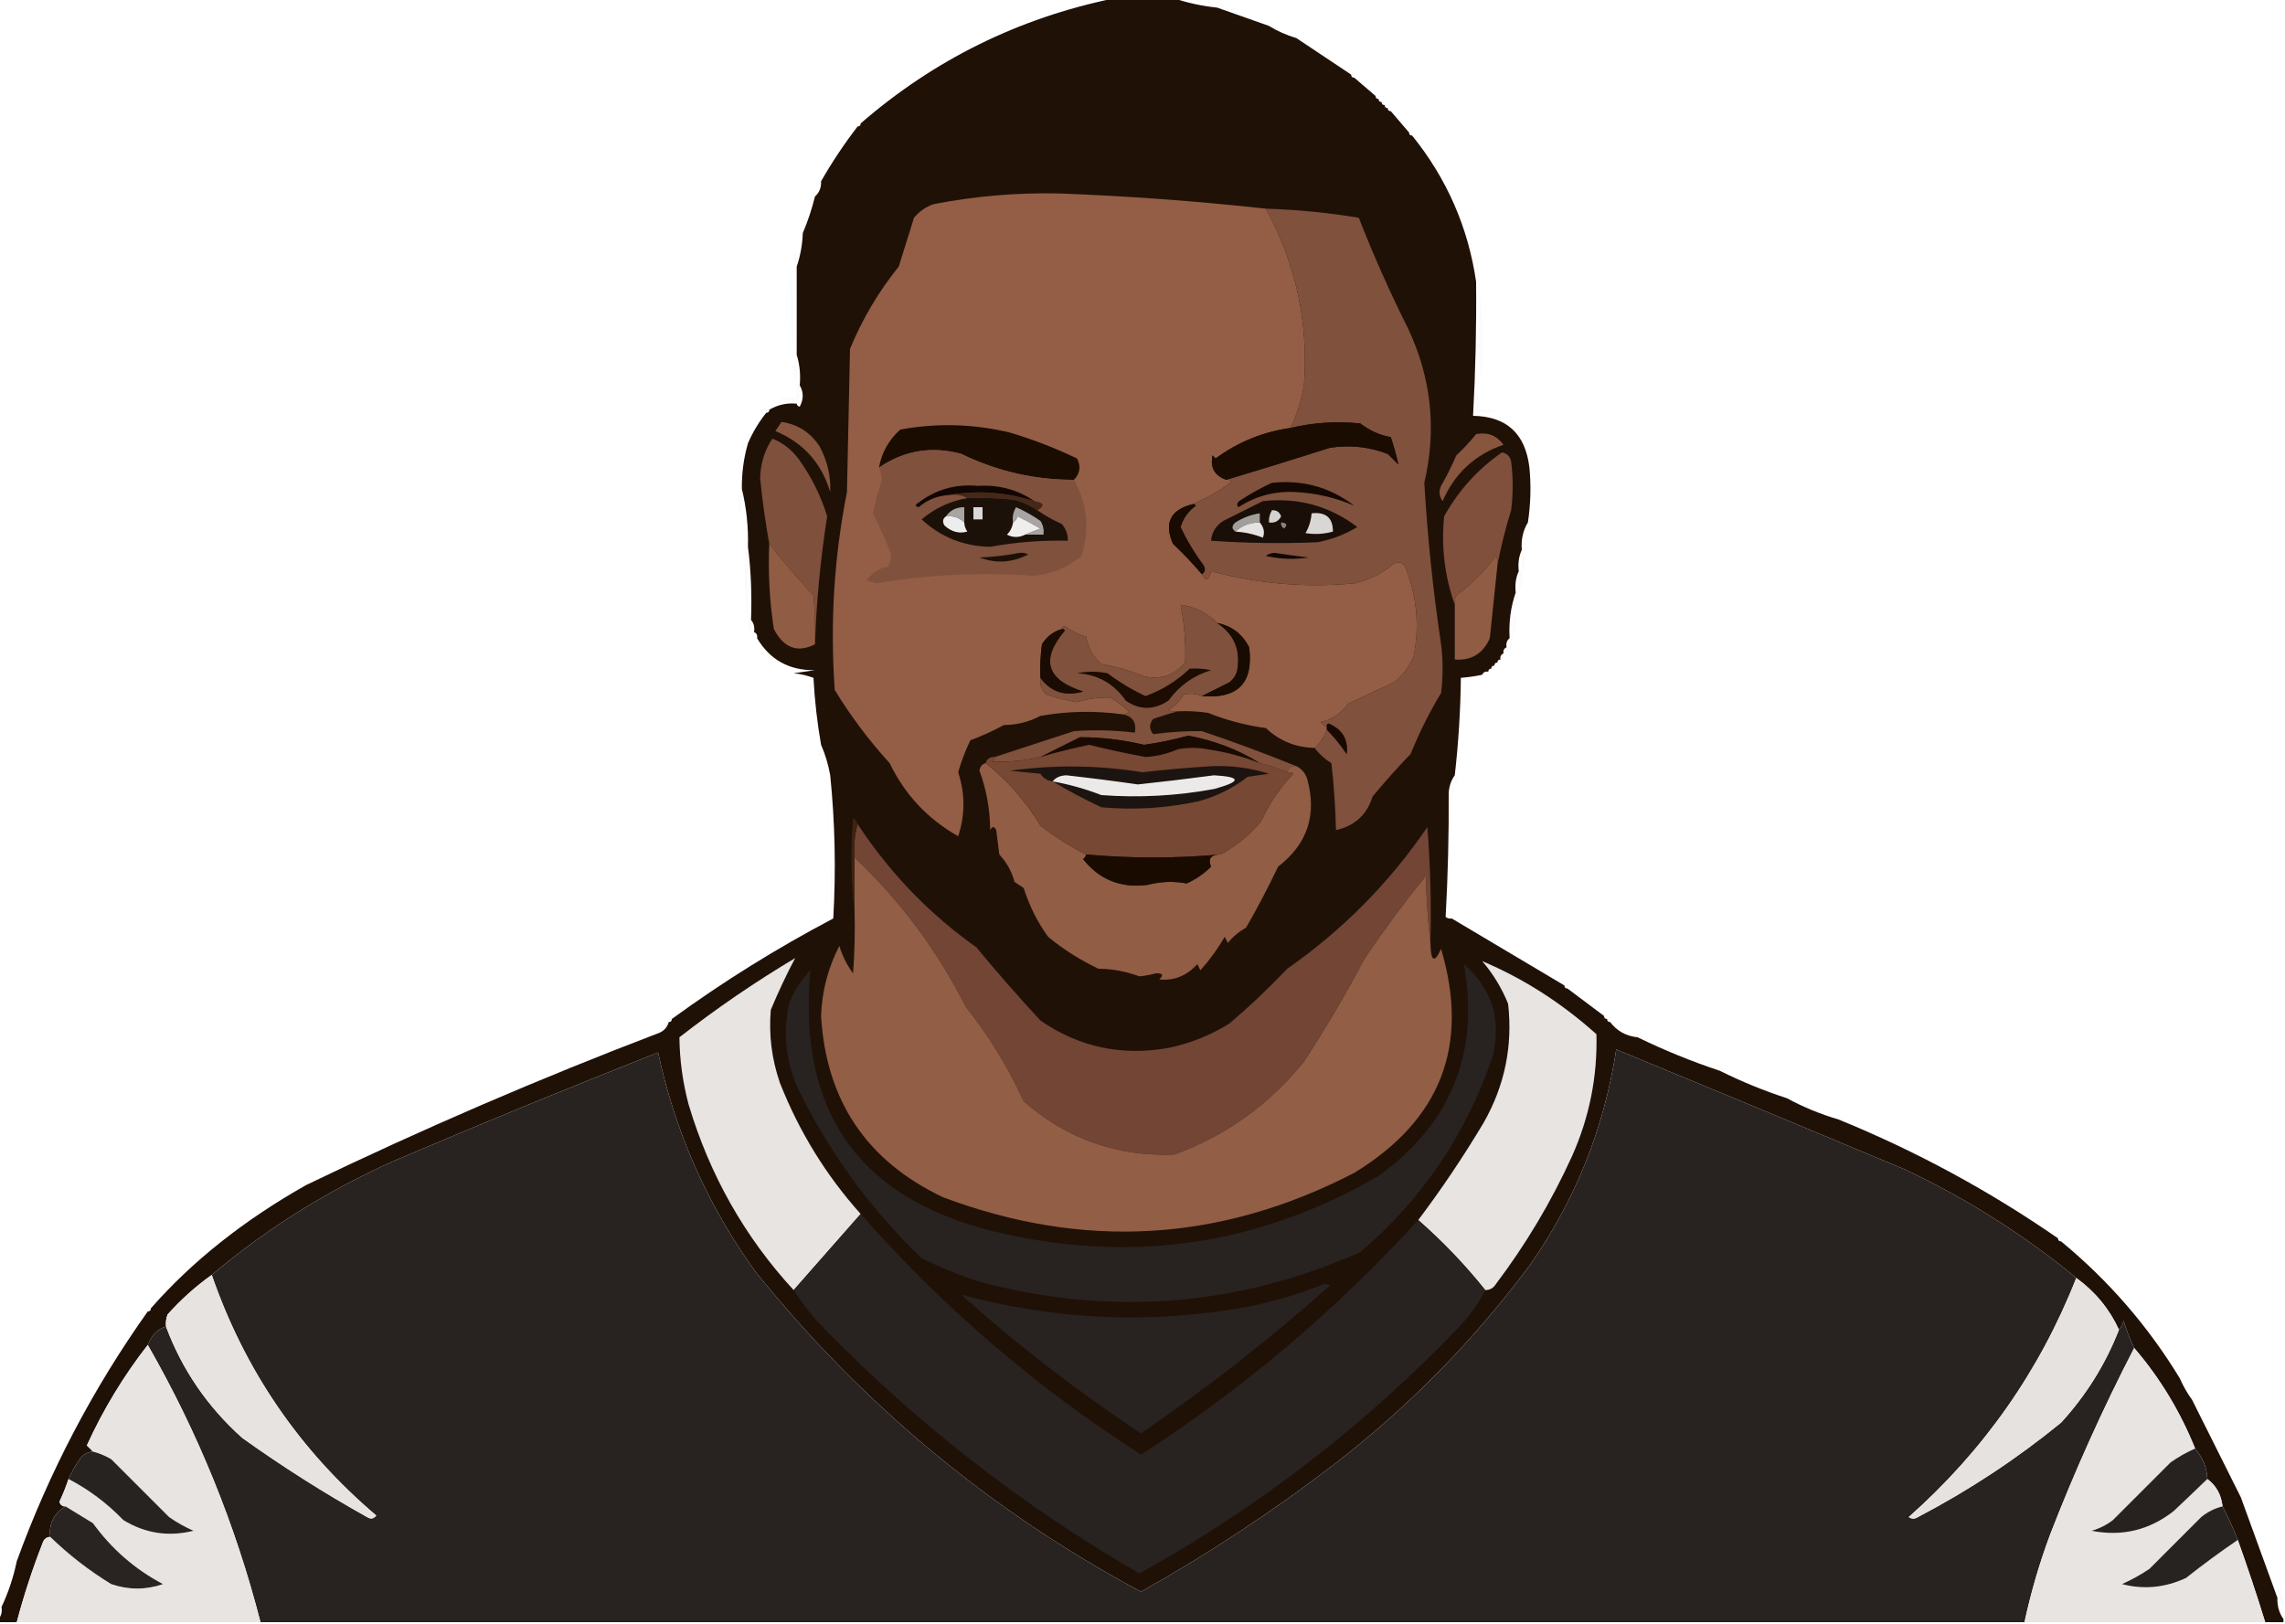 <?xml version="1.0" encoding="UTF-8"?>
<!DOCTYPE svg PUBLIC "-//W3C//DTD SVG 1.1//EN" "http://www.w3.org/Graphics/SVG/1.1/DTD/svg11.dtd">
<svg xmlns="http://www.w3.org/2000/svg" version="1.1" width="750px" height="533px" style="shape-rendering:geometricPrecision; text-rendering:geometricPrecision; image-rendering:optimizeQuality; fill-rule:evenodd; clip-rule:evenodd" xmlns:xlink="http://www.w3.org/1999/xlink">
<g><path style="opacity:0.975" fill="#1b0c02" d="M 365.5,-0.5 C 372.167,-0.5 378.833,-0.5 385.5,-0.5C 389.942,0.99 394.609,1.99 399.5,2.5C 405.081,4.473 410.748,6.473 416.5,8.5C 419.256,10.204 422.256,11.537 425.5,12.5C 431.463,16.487 437.463,20.487 443.5,24.5C 443.5,25.167 443.833,25.5 444.5,25.5C 446.808,27.471 449.142,29.471 451.5,31.5C 451.5,32.167 451.833,32.5 452.5,32.5C 452.5,33.167 452.833,33.5 453.5,33.5C 453.5,34.167 453.833,34.5 454.5,34.5C 454.5,35.167 454.833,35.5 455.5,35.5C 455.5,36.167 455.833,36.5 456.5,36.5C 458.529,38.858 460.529,41.192 462.5,43.5C 462.5,44.167 462.833,44.5 463.5,44.5C 474.903,58.633 481.903,74.633 484.5,92.5C 484.637,107.181 484.303,121.848 483.5,136.5C 494.518,136.678 500.684,142.344 502,153.5C 502.575,159.522 502.409,165.522 501.5,171.5C 499.882,174.171 499.215,177.171 499.5,180.5C 498.532,182.607 498.198,184.941 498.5,187.5C 497.532,189.607 497.198,191.941 497.5,194.5C 495.855,199.234 495.189,204.234 495.5,209.5C 494.596,210.209 494.263,211.209 494.5,212.5C 493.662,212.842 493.328,213.508 493.5,214.5C 492.662,214.842 492.328,215.508 492.5,216.5C 491.833,216.5 491.5,216.833 491.5,217.5C 490.833,217.5 490.5,217.833 490.5,218.5C 489.833,218.5 489.5,218.833 489.5,219.5C 488.833,219.5 488.5,219.833 488.5,220.5C 487.508,220.328 486.842,220.662 486.5,221.5C 484.194,221.993 481.861,222.326 479.5,222.5C 479.375,233.204 478.709,243.871 477.5,254.5C 476.262,256.214 475.595,258.214 475.5,260.5C 475.581,273.894 475.248,287.394 474.5,301C 475.094,301.464 475.761,301.631 476.5,301.5C 488.828,308.825 501.162,316.159 513.5,323.5C 513.5,324.167 513.833,324.5 514.5,324.5C 518.476,327.469 522.476,330.469 526.5,333.5C 526.5,334.167 526.833,334.5 527.5,334.5C 527.5,335.167 527.833,335.5 528.5,335.5C 530.716,338.444 533.716,340.111 537.5,340.5C 546.183,344.733 555.183,348.4 564.5,351.5C 571.538,355.012 578.871,358.012 586.5,360.5C 591.848,363.4 597.515,365.733 603.5,367.5C 628.967,377.898 652.967,390.898 675.5,406.5C 675.5,407.167 675.833,407.5 676.5,407.5C 692.068,420.324 705.068,435.324 715.5,452.5C 716.584,455.004 717.917,457.337 719.5,459.5C 724.853,470.205 730.186,480.872 735.5,491.5C 739.519,502.563 743.519,513.563 747.5,524.5C 747.41,527.152 748.076,529.485 749.5,531.5C 749.5,531.833 749.5,532.167 749.5,532.5C 747.5,532.5 745.5,532.5 743.5,532.5C 740.696,523.421 737.696,514.421 734.5,505.5C 733.011,501.677 731.344,498.01 729.5,494.5C 729.082,490.651 727.415,487.651 724.5,485.5C 724.412,481.943 723.079,478.61 720.5,475.5C 715.563,463.263 708.896,452.263 700.5,442.5C 699.105,439.6 697.939,436.6 697,433.5C 696.768,434.737 696.268,435.737 695.5,436.5C 692.375,429.695 687.709,424.028 681.5,419.5C 664.419,405.443 645.753,393.61 625.5,384C 593.874,370.736 562.207,357.569 530.5,344.5C 526.525,370.441 517.025,394.108 502,415.5C 483.539,440.295 462.039,462.128 437.5,481C 417.489,496.339 396.489,510.172 374.5,522.5C 325.306,496.154 283.139,461.154 248,417.5C 232.303,395.746 221.637,371.746 216,345.5C 187.006,356.943 158.172,368.776 129.5,381C 107.585,390.772 87.585,403.272 69.5,418.5C 64.26,422.233 59.426,426.566 55,431.5C 54.51,432.793 54.343,434.127 54.5,435.5C 51.847,436.14 49.847,438.14 48.5,441.5C 40.59,451.637 33.923,462.637 28.5,474.5C 29.243,475.182 29.909,475.849 30.5,476.5C 28.91,476.628 27.577,477.295 26.5,478.5C 24.695,481.122 23.362,483.456 22.5,485.5C 21.651,488.035 20.651,490.535 19.5,493C 19.836,494.03 20.503,494.53 21.5,494.5C 17.645,496.875 15.978,500.209 16.5,504.5C 15.25,504.577 14.417,505.244 14,506.5C 10.661,515.018 7.827,523.685 5.5,532.5C 3.5,532.5 1.5,532.5 -0.5,532.5C -0.5,532.167 -0.5,531.833 -0.5,531.5C 0.434,530.432 0.768,529.099 0.5,527.5C 2.739,522.784 4.405,517.784 5.5,512.5C 16.158,483.181 30.492,455.848 48.5,430.5C 49.167,430.5 49.5,430.167 49.5,429.5C 63.035,414.053 80.035,400.553 100.5,389C 138.469,370.682 177.135,354.015 216.5,339C 218.056,338.28 219.056,337.113 219.5,335.5C 220.167,335.5 220.5,335.167 220.5,334.5C 237.299,322.259 254.965,311.259 273.5,301.5C 274.411,285.666 274.077,270 272.5,254.5C 271.87,250.952 270.87,247.619 269.5,244.5C 268.227,237.228 267.394,229.895 267,222.5C 264.931,221.736 262.764,221.236 260.5,221C 262.833,220.667 265.167,220.333 267.5,220C 259.065,220.12 252.732,216.62 248.5,209.5C 248.672,208.508 248.338,207.842 247.5,207.5C 247.768,205.901 247.434,204.568 246.5,203.5C 246.826,195.316 246.492,187.316 245.5,179.5C 245.663,172.938 244.996,166.605 243.5,160.5C 243.43,155.391 244.097,150.391 245.5,145.5C 247.035,141.947 249.035,138.614 251.5,135.5C 252.167,135.5 252.5,135.167 252.5,134.5C 255.246,132.874 258.246,132.207 261.5,132.5C 261.56,133.043 261.893,133.376 262.5,133.5C 263.797,131.027 263.797,128.693 262.5,126.5C 262.813,122.958 262.479,119.625 261.5,116.5C 261.5,106.833 261.5,97.167 261.5,87.5C 262.687,84.054 263.354,80.388 263.5,76.5C 265.127,72.685 266.46,68.685 267.5,64.5C 268.931,63.22 269.598,61.553 269.5,59.5C 273.074,53.251 277.074,47.251 281.5,41.5C 282.167,41.5 282.5,41.167 282.5,40.5C 306.571,19.631 334.238,5.965 365.5,-0.5 Z"/></g>
<g><path style="opacity:0.016" fill="#1b0000" d="M 391.5,-0.5 C 392.833,-0.5 394.167,-0.5 395.5,-0.5C 394.167,0.833 392.833,0.833 391.5,-0.5 Z"/></g>
<g><path style="opacity:0.016" fill="#1e0000" d="M 399.5,2.5 C 400.251,1.427 401.251,1.26 402.5,2C 401.552,2.483 400.552,2.649 399.5,2.5 Z"/></g>
<g><path style="opacity:0.016" fill="#190000" d="M 403.5,3.5 C 404.251,2.427 405.251,2.26 406.5,3C 405.552,3.483 404.552,3.649 403.5,3.5 Z"/></g>
<g><path style="opacity:0.016" fill="#180000" d="M 336.5,6.5 C 336.897,5.475 337.563,5.308 338.5,6C 337.906,6.464 337.239,6.631 336.5,6.5 Z"/></g>
<g><path style="opacity:0.016" fill="#180000" d="M 416.5,8.5 C 416.897,7.475 417.563,7.308 418.5,8C 417.906,8.464 417.239,8.631 416.5,8.5 Z"/></g>
<g><path style="opacity:0.004" fill="#0e0000" d="M 419.5,9.5 C 419.897,8.475 420.563,8.308 421.5,9C 420.906,9.464 420.239,9.631 419.5,9.5 Z"/></g>
<g><path style="opacity:0.016" fill="#1e0000" d="M 425.5,11.5 C 426.833,12.167 426.833,12.167 425.5,11.5 Z"/></g>
<g><path style="opacity:0.016" fill="#1e0000" d="M 427.5,12.5 C 428.833,13.167 428.833,13.167 427.5,12.5 Z"/></g>
<g><path style="opacity:0.004" fill="#090000" d="M 443.5,24.5 C 444.497,23.288 445.497,23.454 446.5,25C 445.906,25.464 445.239,25.631 444.5,25.5C 443.833,25.5 443.5,25.167 443.5,24.5 Z"/></g>
<g><path style="opacity:0.004" fill="#130000" d="M 451.5,31.5 C 451.897,30.475 452.563,30.308 453.5,31C 454.667,32.167 455.833,33.333 457,34.5C 457.692,35.437 457.525,36.103 456.5,36.5C 455.833,36.5 455.5,36.167 455.5,35.5C 454.833,35.5 454.5,35.167 454.5,34.5C 453.833,34.5 453.5,34.167 453.5,33.5C 452.833,33.5 452.5,33.167 452.5,32.5C 451.833,32.5 451.5,32.167 451.5,31.5 Z"/></g>
<g><path style="opacity:0.004" fill="#090000" d="M 282.5,40.5 C 281.833,40.5 281.5,40.833 281.5,41.5C 280.287,40.503 280.454,39.503 282,38.5C 282.464,39.094 282.631,39.761 282.5,40.5 Z"/></g>
<g><path style="opacity:0.004" fill="#090000" d="M 463.5,44.5 C 462.833,44.5 462.5,44.167 462.5,43.5C 462.747,41.025 463.413,41.025 464.5,43.5C 464.376,44.107 464.043,44.44 463.5,44.5 Z"/></g>
<g><path style="opacity:0.016" fill="#180000" d="M 269.5,59.5 C 269.167,59.5 268.833,59.5 268.5,59.5C 268.833,56.833 269.167,56.833 269.5,59.5 Z"/></g>
<g><path style="opacity:0.016" fill="#180000" d="M 268.5,59.5 C 268.631,60.239 268.464,60.906 268,61.5C 267.308,60.563 267.475,59.897 268.5,59.5 Z"/></g>
<g><path style="opacity:0.016" fill="#1e0000" d="M 267.5,64.5 C 267.167,64.5 266.833,64.5 266.5,64.5C 266.833,61.833 267.167,61.833 267.5,64.5 Z"/></g>
<g><path style="opacity:1" fill="#935e45" d="M 415.5,68.5 C 425.354,86.585 429.521,105.919 428,126.5C 427.178,131.463 425.678,136.129 423.5,140.5C 414.509,141.776 406.342,145.109 399,150.5C 398.667,150.167 398.333,149.833 398,149.5C 397.167,153.503 398.667,156.17 402.5,157.5C 403.239,157.369 403.906,157.536 404.5,158C 400.398,161.046 396.065,163.546 391.5,165.5C 384.172,167.313 382.006,171.647 385,178.5C 388.371,181.703 391.538,185.036 394.5,188.5C 395.79,190.987 396.79,190.653 397.5,187.5C 412.91,191.653 428.577,192.986 444.5,191.5C 449.386,190.39 453.719,188.224 457.5,185C 458.784,184.316 459.951,184.483 461,185.5C 465.016,195.231 466.016,205.231 464,215.5C 462.6,218.902 460.433,221.736 457.5,224C 452.535,226.326 447.535,228.659 442.5,231C 440.266,234.249 437.266,236.249 433.5,237C 434.044,237.717 434.711,238.217 435.5,238.5C 435.5,238.833 435.5,239.167 435.5,239.5C 434.649,241.882 433.316,243.882 431.5,245.5C 425.292,245.378 419.958,243.211 415.5,239C 408.952,238.113 402.618,236.446 396.5,234C 393.183,233.502 389.85,233.335 386.5,233.5C 385.448,233.649 384.448,233.483 383.5,233C 385.605,231.807 387.272,230.14 388.5,228C 390.545,227.51 392.545,227.677 394.5,228.5C 406.341,229.494 411.507,224.161 410,212.5C 407.789,208.121 404.289,205.454 399.5,204.5C 396.184,201.196 392.184,199.196 387.5,198.5C 388.759,204.775 389.259,211.109 389,217.5C 385.398,221.719 380.898,223.219 375.5,222C 370.989,220.164 366.323,218.83 361.5,218C 358.802,215.606 357.135,212.606 356.5,209C 353.93,208.277 351.597,207.11 349.5,205.5C 348.893,205.624 348.56,205.957 348.5,206.5C 345.725,207.312 343.558,208.979 342,211.5C 341.501,215.152 341.335,218.818 341.5,222.5C 341.178,224.722 341.845,226.556 343.5,228C 346.768,229.137 350.102,229.97 353.5,230.5C 357.108,229.352 360.775,228.852 364.5,229C 366.641,230.308 368.641,231.808 370.5,233.5C 370.043,234.298 369.376,234.631 368.5,234.5C 359.493,233.238 350.493,233.404 341.5,235C 337.768,236.969 333.768,237.969 329.5,238C 325.912,239.963 322.245,241.63 318.5,243C 316.893,246.31 315.56,249.81 314.5,253.5C 316.801,260.554 316.801,267.554 314.5,274.5C 304.509,268.863 297.009,260.863 292,250.5C 285.202,243.044 279.202,235.044 274,226.5C 272.421,204.624 273.754,182.957 278,161.5C 278.333,145.833 278.667,130.167 279,114.5C 283.074,104.675 288.407,95.675 295,87.5C 296.667,82.167 298.333,76.833 300,71.5C 301.731,69.383 303.898,67.883 306.5,67C 320.04,64.379 333.707,63.213 347.5,63.5C 370.238,64.352 392.905,66.018 415.5,68.5 Z"/></g>
<g><path style="opacity:0.016" fill="#180000" d="M 266.5,64.5 C 266.631,65.239 266.464,65.906 266,66.5C 265.308,65.563 265.475,64.897 266.5,64.5 Z"/></g>
<g><path style="opacity:1" fill="#80513d" d="M 415.5,68.5 C 425.785,68.819 435.952,69.819 446,71.5C 450.77,83.711 456.104,95.711 462,107.5C 469.797,123.822 471.631,140.822 467.5,158.5C 468.537,176.254 470.37,193.921 473,211.5C 473.667,216.833 473.667,222.167 473,227.5C 469.171,233.825 465.837,240.492 463,247.5C 458.612,252.05 454.445,256.717 450.5,261.5C 448.692,267.427 444.692,271.094 438.5,272.5C 438.332,265.148 437.832,257.815 437,250.5C 434.809,249.167 432.976,247.5 431.5,245.5C 433.316,243.882 434.649,241.882 435.5,239.5C 437.887,241.913 440.054,244.58 442,247.5C 442.576,242.72 440.576,239.387 436,237.5C 435.601,237.728 435.435,238.062 435.5,238.5C 434.711,238.217 434.044,237.717 433.5,237C 437.266,236.249 440.266,234.249 442.5,231C 447.535,228.659 452.535,226.326 457.5,224C 460.433,221.736 462.6,218.902 464,215.5C 466.016,205.231 465.016,195.231 461,185.5C 459.951,184.483 458.784,184.316 457.5,185C 453.719,188.224 449.386,190.39 444.5,191.5C 428.577,192.986 412.91,191.653 397.5,187.5C 396.79,190.653 395.79,190.987 394.5,188.5C 395.573,187.749 395.74,186.749 395,185.5C 392.042,181.557 389.542,177.39 387.5,173C 388.334,170.152 390,167.818 392.5,166C 392.272,165.601 391.938,165.435 391.5,165.5C 396.065,163.546 400.398,161.046 404.5,158C 403.906,157.536 403.239,157.369 402.5,157.5C 413.749,154.142 425.083,150.642 436.5,147C 443.024,145.989 449.357,146.655 455.5,149C 456.667,150.167 457.833,151.333 459,152.5C 458.346,149.564 457.513,146.564 456.5,143.5C 452.791,142.812 449.458,141.312 446.5,139C 438.73,138.196 431.063,138.696 423.5,140.5C 425.678,136.129 427.178,131.463 428,126.5C 429.521,105.919 425.354,86.585 415.5,68.5 Z"/></g>
<g><path style="opacity:0.016" fill="#190000" d="M 263.5,76.5 C 262.427,75.749 262.26,74.749 263,73.5C 263.483,74.448 263.649,75.448 263.5,76.5 Z"/></g>
<g><path style="opacity:0.016" fill="#160000" d="M 261.5,87.5 C 260.378,85.712 260.211,83.712 261,81.5C 261.495,83.473 261.662,85.473 261.5,87.5 Z"/></g>
<g><path style="opacity:0.016" fill="#170000" d="M 485.5,92.5 C 485.167,92.5 484.833,92.5 484.5,92.5C 484.833,83.167 485.167,83.167 485.5,92.5 Z"/></g>
<g><path style="opacity:0.016" fill="#1b0000" d="M 259.5,88.5 C 260.657,97.324 260.824,106.324 260,115.5C 259.5,106.506 259.334,97.506 259.5,88.5 Z"/></g>
<g><path style="opacity:0.016" fill="#1b0000" d="M 485.5,92.5 C 486.659,103.659 486.826,114.992 486,126.5C 485.5,115.172 485.333,103.838 485.5,92.5 Z"/></g>
<g><path style="opacity:0.016" fill="#180000" d="M 261.5,116.5 C 261.5,119.833 261.5,123.167 261.5,126.5C 260.167,123.167 260.167,119.833 261.5,116.5 Z"/></g>
<g><path style="opacity:0.016" fill="#190000" d="M 484.5,127.5 C 485.468,129.607 485.802,131.941 485.5,134.5C 487.527,134.338 489.527,134.505 491.5,135C 489.19,135.497 486.857,135.663 484.5,135.5C 484.5,132.833 484.5,130.167 484.5,127.5 Z"/></g>
<g><path style="opacity:0.016" fill="#180000" d="M 261.5,126.5 C 261.833,126.5 262.167,126.5 262.5,126.5C 262.795,128.735 262.461,130.735 261.5,132.5C 259.708,131.691 257.708,131.191 255.5,131C 257.473,130.505 259.473,130.338 261.5,130.5C 261.5,129.167 261.5,127.833 261.5,126.5 Z"/></g>
<g><path style="opacity:0.004" fill="#000000" d="M 252.5,134.5 C 251.833,134.5 251.5,134.833 251.5,135.5C 250.957,135.44 250.624,135.107 250.5,134.5C 251.257,133.227 251.923,133.227 252.5,134.5 Z"/></g>
<g><path style="opacity:1" fill="#1b0c02" d="M 402.5,157.5 C 398.667,156.17 397.167,153.503 398,149.5C 398.333,149.833 398.667,150.167 399,150.5C 406.342,145.109 414.509,141.776 423.5,140.5C 431.063,138.696 438.73,138.196 446.5,139C 449.458,141.312 452.791,142.812 456.5,143.5C 457.513,146.564 458.346,149.564 459,152.5C 457.833,151.333 456.667,150.167 455.5,149C 449.357,146.655 443.024,145.989 436.5,147C 425.083,150.642 413.749,154.142 402.5,157.5 Z"/></g>
<g><path style="opacity:1" fill="#1b0c01" d="M 352.5,157.5 C 339.66,157.561 327.327,154.728 315.5,149C 305.794,146.356 296.794,147.856 288.5,153.5C 289.374,148.592 291.707,144.426 295.5,141C 307.575,138.804 319.575,139.137 331.5,142C 339.121,144.279 346.454,147.112 353.5,150.5C 354.846,153.1 354.512,155.433 352.5,157.5 Z"/></g>
<g><path style="opacity:1" fill="#87563f" d="M 256.5,138.5 C 261.775,139.247 265.942,141.914 269,146.5C 271.568,151.328 272.735,156.328 272.5,161.5C 269.658,151.991 263.658,145.324 254.5,141.5C 255.193,140.482 255.859,139.482 256.5,138.5 Z"/></g>
<g><path style="opacity:1" fill="#88563f" d="M 484.5,142.5 C 488.281,141.789 491.281,142.955 493.5,146C 484.146,149.184 477.48,155.351 473.5,164.5C 472.369,162.926 472.202,161.259 473,159.5C 474.852,156.289 476.519,152.956 478,149.5C 480.372,147.297 482.539,144.963 484.5,142.5 Z"/></g>
<g><path style="opacity:0.016" fill="#130000" d="M 245.5,145.5 C 245.167,145.5 244.833,145.5 244.5,145.5C 244.833,141.5 245.167,141.5 245.5,145.5 Z"/></g>
<g><path style="opacity:0.016" fill="#1e0000" d="M 244.5,145.5 C 244.631,146.239 244.464,146.906 244,147.5C 243.308,146.563 243.475,145.897 244.5,145.5 Z"/></g>
<g><path style="opacity:1" fill="#7f503c" d="M 267.5,211.5 C 267.666,206.156 267.499,200.823 267,195.5C 261.536,189.602 256.702,183.935 252.5,178.5C 251.229,171.517 250.229,164.35 249.5,157C 249.606,152.23 250.94,147.896 253.5,144C 256.776,145.237 259.609,147.403 262,150.5C 266.247,156.328 269.414,162.661 271.5,169.5C 269.292,183.568 267.959,197.568 267.5,211.5 Z"/></g>
<g><path style="opacity:1" fill="#80513d" d="M 352.5,157.5 C 356.886,165.362 357.72,173.695 355,182.5C 350.548,186.211 345.381,188.378 339.5,189C 322.074,187.78 304.74,188.613 287.5,191.5C 286.5,191.167 285.5,190.833 284.5,190.5C 286.149,188.005 288.483,186.505 291.5,186C 292.108,184.769 292.441,183.436 292.5,182C 290.732,177.398 288.732,172.898 286.5,168.5C 287.301,164.765 288.301,161.099 289.5,157.5C 289.377,156.075 289.043,154.742 288.5,153.5C 296.794,147.856 305.794,146.356 315.5,149C 327.327,154.728 339.66,157.561 352.5,157.5 Z"/></g>
<g><path style="opacity:1" fill="#80503c" d="M 491.5,185.5 C 491.649,184.448 491.483,183.448 491,182.5C 487.333,187.5 483,191.833 478,195.5C 477.517,196.448 477.351,197.448 477.5,198.5C 474.18,189.214 473.013,179.547 474,169.5C 478.739,160.993 485.073,153.993 493,148.5C 494.653,148.82 495.653,149.82 496,151.5C 496.667,156.833 496.667,162.167 496,167.5C 494.107,173.55 492.607,179.55 491.5,185.5 Z"/></g>
<g><path style="opacity:1" fill="#140802" d="M 417.5,158.5 C 427.553,157.428 436.553,159.928 444.5,166C 438.387,163.349 431.887,161.849 425,161.5C 418.238,161.204 412.072,162.871 406.5,166.5C 405.707,165.645 406.04,164.811 407.5,164C 410.767,161.87 414.1,160.037 417.5,158.5 Z"/></g>
<g><path style="opacity:0.016" fill="#180000" d="M 243.5,160.5 C 243.664,163.187 243.497,165.854 243,168.5C 242.199,165.633 242.366,162.966 243.5,160.5 Z"/></g>
<g><path style="opacity:1" fill="#462819" d="M 311.5,162.5 C 320.868,160.874 330.201,161.541 339.5,164.5C 342.767,165.031 343.1,166.031 340.5,167.5C 338.104,165.862 335.438,164.696 332.5,164C 327.511,163.501 322.511,163.334 317.5,163.5C 315.735,162.539 313.735,162.205 311.5,162.5 Z"/></g>
<g><path style="opacity:1" fill="#110602" d="M 339.5,164.5 C 330.201,161.541 320.868,160.874 311.5,162.5C 307.734,162.715 304.4,164.049 301.5,166.5C 300.304,166.154 300.304,165.654 301.5,165C 307.203,160.653 313.703,158.82 321,159.5C 327.87,159.075 334.037,160.742 339.5,164.5 Z"/></g>
<g><path style="opacity:1" fill="#1c1109" d="M 317.5,163.5 C 322.511,163.334 327.511,163.501 332.5,164C 335.438,164.696 338.104,165.862 340.5,167.5C 342.977,169.241 345.644,170.741 348.5,172C 349.861,173.584 350.528,175.418 350.5,177.5C 341.928,177.305 333.428,177.971 325,179.5C 316.292,179.324 308.792,176.324 302.5,170.5C 306.835,166.834 311.835,164.5 317.5,163.5 Z"/></g>
<g><path style="opacity:1" fill="#1a0f08" d="M 414.5,164.5 C 426.026,163.234 436.36,166.067 445.5,173C 441.495,175.422 437.162,177.089 432.5,178C 420.826,178.485 409.159,178.319 397.5,177.5C 397.744,174.737 399.077,172.571 401.5,171C 405.925,168.787 410.259,166.621 414.5,164.5 Z"/></g>
<g><path style="opacity:1" fill="#a7a4a2" d="M 316.5,171.5 C 314.886,169.925 312.886,169.259 310.5,169.5C 311.911,167.461 313.911,166.461 316.5,166.5C 316.5,168.167 316.5,169.833 316.5,171.5 Z"/></g>
<g><path style="opacity:1" fill="#dad9d8" d="M 319.5,166.5 C 320.5,166.5 321.5,166.5 322.5,166.5C 322.5,167.833 322.5,169.167 322.5,170.5C 321.5,170.5 320.5,170.5 319.5,170.5C 319.5,169.167 319.5,167.833 319.5,166.5 Z"/></g>
<g><path style="opacity:1" fill="#a7a4a3" d="M 336.5,175.5 C 338.042,174.837 339.709,174.17 341.5,173.5C 339.063,172.074 336.563,170.741 334,169.5C 333.722,170.416 333.222,171.082 332.5,171.5C 332.215,169.712 332.548,168.045 333.5,166.5C 336.329,167.747 338.995,169.247 341.5,171C 342.38,172.356 342.714,173.856 342.5,175.5C 340.5,175.5 338.5,175.5 336.5,175.5 Z"/></g>
<g><path style="opacity:1" fill="#d5d3d2" d="M 417.5,167.5 C 418.995,167.415 419.995,168.081 420.5,169.5C 419.68,171.111 418.346,171.778 416.5,171.5C 416.433,170.041 416.766,168.708 417.5,167.5 Z"/></g>
<g><path style="opacity:1" fill="#eeeded" d="M 310.5,169.5 C 312.886,169.259 314.886,169.925 316.5,171.5C 316.539,172.583 316.873,173.583 317.5,174.5C 314.79,175.262 312.29,174.595 310,172.5C 309.26,171.251 309.427,170.251 310.5,169.5 Z"/></g>
<g><path style="opacity:1" fill="#efeeed" d="M 336.5,175.5 C 334.46,176.519 332.46,176.519 330.5,175.5C 331.63,174.378 332.297,173.044 332.5,171.5C 333.222,171.082 333.722,170.416 334,169.5C 336.563,170.741 339.063,172.074 341.5,173.5C 339.709,174.17 338.042,174.837 336.5,175.5 Z"/></g>
<g><path style="opacity:1" fill="#a19e9c" d="M 413.5,171.5 C 410.264,171.518 407.597,172.518 405.5,174.5C 404.224,173.614 404.224,172.614 405.5,171.5C 407.979,169.924 410.646,168.924 413.5,168.5C 413.5,169.5 413.5,170.5 413.5,171.5 Z"/></g>
<g><path style="opacity:1" fill="#d9d7d6" d="M 430.5,168.5 C 435.186,167.984 437.519,169.984 437.5,174.5C 434.531,175.329 431.531,175.495 428.5,175C 429.669,172.993 430.335,170.827 430.5,168.5 Z"/></g>
<g><path style="opacity:1" fill="#e4e3e2" d="M 413.5,171.5 C 414.867,173.142 415.201,174.808 414.5,176.5C 411.601,175.358 408.601,174.692 405.5,174.5C 407.597,172.518 410.264,171.518 413.5,171.5 Z"/></g>
<g><path style="opacity:1" fill="#868381" d="M 420.5,171.5 C 422.337,171.639 422.67,172.306 421.5,173.5C 420.702,173.043 420.369,172.376 420.5,171.5 Z"/></g>
<g><path style="opacity:0.016" fill="#130000" d="M 501.5,171.5 C 502.573,172.251 502.74,173.251 502,174.5C 501.517,173.552 501.351,172.552 501.5,171.5 Z"/></g>
<g><path style="opacity:0.004" fill="#0e0000" d="M 244.5,179.5 C 243.359,176.36 243.192,173.027 244,169.5C 244.498,172.817 244.665,176.15 244.5,179.5 Z"/></g>
<g><path style="opacity:0.004" fill="#0f0000" d="M 500.5,180.5 C 500.34,178.801 500.506,177.134 501,175.5C 501.78,177.387 501.613,179.054 500.5,180.5 Z"/></g>
<g><path style="opacity:1" fill="#915c44" d="M 267.5,211.5 C 261.739,214.404 257.239,212.737 254,206.5C 252.583,197.248 252.083,187.915 252.5,178.5C 256.702,183.935 261.536,189.602 267,195.5C 267.499,200.823 267.666,206.156 267.5,211.5 Z"/></g>
<g><path style="opacity:1" fill="#190a02" d="M 391.5,165.5 C 391.938,165.435 392.272,165.601 392.5,166C 390,167.818 388.334,170.152 387.5,173C 389.542,177.39 392.042,181.557 395,185.5C 395.74,186.749 395.573,187.749 394.5,188.5C 391.538,185.036 388.371,181.703 385,178.5C 382.006,171.647 384.172,167.313 391.5,165.5 Z"/></g>
<g><path style="opacity:0.016" fill="#170000" d="M 499.5,180.5 C 499.833,180.5 500.167,180.5 500.5,180.5C 500.802,183.059 500.468,185.393 499.5,187.5C 499.5,185.167 499.5,182.833 499.5,180.5 Z"/></g>
<g><path style="opacity:1" fill="#1c1007" d="M 334.5,181.5 C 335.552,181.351 336.552,181.517 337.5,182C 332.225,184.731 326.892,185.064 321.5,183C 326.019,182.825 330.353,182.325 334.5,181.5 Z"/></g>
<g><path style="opacity:1" fill="#100602" d="M 415.5,182.5 C 416.274,181.853 417.274,181.52 418.5,181.5C 422.155,182.082 425.822,182.582 429.5,183C 424.78,183.717 420.114,183.55 415.5,182.5 Z"/></g>
<g><path style="opacity:1" fill="#905c43" d="M 491.5,185.5 C 490.672,193.486 489.839,201.486 489,209.5C 486.784,214.558 482.951,216.892 477.5,216.5C 477.5,210.5 477.5,204.5 477.5,198.5C 477.351,197.448 477.517,196.448 478,195.5C 483,191.833 487.333,187.5 491,182.5C 491.483,183.448 491.649,184.448 491.5,185.5 Z"/></g>
<g><path style="opacity:0.016" fill="#170000" d="M 498.5,187.5 C 498.833,187.5 499.167,187.5 499.5,187.5C 499.802,190.059 499.468,192.393 498.5,194.5C 498.5,192.167 498.5,189.833 498.5,187.5 Z"/></g>
<g><path style="opacity:0.016" fill="#1b0000" d="M 244.5,179.5 C 244.833,179.5 245.167,179.5 245.5,179.5C 245.5,187.5 245.5,195.5 245.5,203.5C 244.508,195.684 244.174,187.684 244.5,179.5 Z"/></g>
<g><path style="opacity:0.016" fill="#180000" d="M 497.5,194.5 C 497.833,194.5 498.167,194.5 498.5,194.5C 498.167,201.167 497.833,201.167 497.5,194.5 Z"/></g>
<g><path style="opacity:1" fill="#80513c" d="M 399.5,204.5 C 405.226,208.297 407.393,213.631 406,220.5C 405.535,221.931 404.701,223.097 403.5,224C 400.408,225.546 397.408,227.046 394.5,228.5C 392.545,227.677 390.545,227.51 388.5,228C 387.272,230.14 385.605,231.807 383.5,233C 384.448,233.483 385.448,233.649 386.5,233.5C 383.917,234.224 381.251,235.057 378.5,236C 377.167,237.667 377.167,239.333 378.5,241C 383.785,240.28 389.118,239.946 394.5,240C 405.059,243.571 415.392,247.404 425.5,251.5C 423.821,251.285 422.821,251.952 422.5,253.5C 419.574,252.302 416.574,251.302 413.5,250.5C 406.32,246.047 398.487,243.047 390,241.5C 385.228,242.813 380.395,243.813 375.5,244.5C 368.566,242.846 361.566,242.013 354.5,242C 350.106,244.197 345.773,246.364 341.5,248.5C 336.217,249.725 330.883,250.225 325.5,250C 326.056,249.617 326.389,249.117 326.5,248.5C 335.131,245.673 343.798,242.84 352.5,240C 359.18,239.526 365.846,239.693 372.5,240.5C 373.067,237.089 371.734,235.089 368.5,234.5C 369.376,234.631 370.043,234.298 370.5,233.5C 368.641,231.808 366.641,230.308 364.5,229C 360.775,228.852 357.108,229.352 353.5,230.5C 350.102,229.97 346.768,229.137 343.5,228C 341.845,226.556 341.178,224.722 341.5,222.5C 344.944,227.191 349.61,228.691 355.5,227C 343.442,223.179 341.442,216.513 349.5,207C 349.272,206.601 348.938,206.435 348.5,206.5C 348.56,205.957 348.893,205.624 349.5,205.5C 351.597,207.11 353.93,208.277 356.5,209C 357.135,212.606 358.802,215.606 361.5,218C 366.323,218.83 370.989,220.164 375.5,222C 380.898,223.219 385.398,221.719 389,217.5C 389.259,211.109 388.759,204.775 387.5,198.5C 392.184,199.196 396.184,201.196 399.5,204.5 Z"/></g>
<g><path style="opacity:0.016" fill="#1d0000" d="M 496.5,209.5 C 496.335,206.482 496.502,203.482 497,200.5C 497.805,203.696 497.638,206.696 496.5,209.5 Z"/></g>
<g><path style="opacity:0.016" fill="#160000" d="M 245.5,203.5 C 245.833,203.5 246.167,203.5 246.5,203.5C 246.5,204.833 246.5,206.167 246.5,207.5C 245.566,206.432 245.232,205.099 245.5,203.5 Z"/></g>
<g><path style="opacity:0.004" fill="#0e0000" d="M 246.5,207.5 C 246.833,207.5 247.167,207.5 247.5,207.5C 247.5,208.167 247.5,208.833 247.5,209.5C 246.662,209.158 246.328,208.492 246.5,207.5 Z"/></g>
<g><path style="opacity:0.016" fill="#190000" d="M 495.5,209.5 C 495.833,209.5 496.167,209.5 496.5,209.5C 496.737,210.791 496.404,211.791 495.5,212.5C 495.5,211.5 495.5,210.5 495.5,209.5 Z"/></g>
<g><path style="opacity:0.004" fill="#0e0000" d="M 247.5,209.5 C 247.833,209.5 248.167,209.5 248.5,209.5C 248.167,212.167 247.833,212.167 247.5,209.5 Z"/></g>
<g><path style="opacity:1" fill="#1a0c03" d="M 348.5,206.5 C 348.938,206.435 349.272,206.601 349.5,207C 341.442,216.513 343.442,223.179 355.5,227C 349.61,228.691 344.944,227.191 341.5,222.5C 341.335,218.818 341.501,215.152 342,211.5C 343.558,208.979 345.725,207.312 348.5,206.5 Z"/></g>
<g><path style="opacity:0.016" fill="#1e0000" d="M 494.5,212.5 C 494.833,212.5 495.167,212.5 495.5,212.5C 495.672,213.492 495.338,214.158 494.5,214.5C 494.5,213.833 494.5,213.167 494.5,212.5 Z"/></g>
<g><path style="opacity:0.004" fill="#0e0000" d="M 493.5,214.5 C 493.833,214.5 494.167,214.5 494.5,214.5C 494.672,215.492 494.338,216.158 493.5,216.5C 493.5,215.833 493.5,215.167 493.5,214.5 Z"/></g>
<g><path style="opacity:0.016" fill="#1e0000" d="M 492.5,216.5 C 492.833,216.5 493.167,216.5 493.5,216.5C 493.315,217.17 492.981,217.17 492.5,216.5 Z"/></g>
<g><path style="opacity:0.016" fill="#1e0000" d="M 491.5,217.5 C 491.833,217.5 492.167,217.5 492.5,217.5C 492.315,218.17 491.981,218.17 491.5,217.5 Z"/></g>
<g><path style="opacity:0.016" fill="#1e0000" d="M 490.5,218.5 C 490.833,218.5 491.167,218.5 491.5,218.5C 491.315,219.17 490.981,219.17 490.5,218.5 Z"/></g>
<g><path style="opacity:0.016" fill="#1e0000" d="M 489.5,219.5 C 489.833,219.5 490.167,219.5 490.5,219.5C 490.315,220.17 489.981,220.17 489.5,219.5 Z"/></g>
<g><path style="opacity:0.016" fill="#1e0000" d="M 488.5,220.5 C 488.833,220.5 489.167,220.5 489.5,220.5C 489.315,221.17 488.981,221.17 488.5,220.5 Z"/></g>
<g><path style="opacity:0.004" fill="#0e0000" d="M 486.5,221.5 C 487.167,221.5 487.833,221.5 488.5,221.5C 487.833,222.833 487.167,222.833 486.5,221.5 Z"/></g>
<g><path style="opacity:1" fill="#180b02" d="M 399.5,204.5 C 404.289,205.454 407.789,208.121 410,212.5C 411.507,224.161 406.341,229.494 394.5,228.5C 397.408,227.046 400.408,225.546 403.5,224C 404.701,223.097 405.535,221.931 406,220.5C 407.393,213.631 405.226,208.297 399.5,204.5 Z"/></g>
<g><path style="opacity:0.004" fill="#050000" d="M 480.5,223.5 C 481.552,223.351 482.552,223.517 483.5,224C 481.753,228.531 480.92,233.365 481,238.5C 480.501,233.511 480.334,228.511 480.5,223.5 Z"/></g>
<g><path style="opacity:0.016" fill="#180000" d="M 265.5,224.5 C 266.641,227.64 266.808,230.973 266,234.5C 265.502,231.183 265.335,227.85 265.5,224.5 Z"/></g>
<g><path style="opacity:1" fill="#1c0c02" d="M 390.5,219.5 C 392.857,219.337 395.19,219.503 397.5,220C 391.742,221.752 387.075,225.085 383.5,230C 378.732,233.142 374.065,233.142 369.5,230C 365.613,224.391 360.28,221.391 353.5,221C 356.833,220.333 360.167,220.333 363.5,221C 367.443,223.958 371.61,226.458 376,228.5C 381.498,226.489 386.331,223.489 390.5,219.5 Z"/></g>
<g><path style="opacity:0.004" fill="#0f0000" d="M 266.5,235.5 C 267.613,236.946 267.78,238.613 267,240.5C 266.506,238.866 266.34,237.199 266.5,235.5 Z"/></g>
<g><path style="opacity:1" fill="#180a02" d="M 435.5,239.5 C 435.5,239.167 435.5,238.833 435.5,238.5C 435.435,238.062 435.601,237.728 436,237.5C 440.576,239.387 442.576,242.72 442,247.5C 440.054,244.58 437.887,241.913 435.5,239.5 Z"/></g>
<g><path style="opacity:1" fill="#190b02" d="M 413.5,250.5 C 408.082,248.367 402.415,246.867 396.5,246C 393.167,245.333 389.833,245.333 386.5,246C 383.142,247.453 379.642,248.287 376,248.5C 369.778,247.356 363.611,246.022 357.5,244.5C 352.108,245.631 346.775,246.965 341.5,248.5C 345.773,246.364 350.106,244.197 354.5,242C 361.566,242.013 368.566,242.846 375.5,244.5C 380.395,243.813 385.228,242.813 390,241.5C 398.487,243.047 406.32,246.047 413.5,250.5 Z"/></g>
<g><path style="opacity:0.016" fill="#160000" d="M 269.5,244.5 C 269.657,245.873 269.49,247.207 269,248.5C 268.235,246.934 268.402,245.601 269.5,244.5 Z"/></g>
<g><path style="opacity:1" fill="#915d44" d="M 323.5,250.5 C 330.723,256.225 336.723,263.058 341.5,271C 346.19,274.677 351.19,277.844 356.5,280.5C 356.389,281.117 356.056,281.617 355.5,282C 360.813,288.729 367.813,291.562 376.5,290.5C 380.838,289.351 385.172,289.184 389.5,290C 392.534,288.614 395.2,286.781 397.5,284.5C 396.381,281.921 397.381,280.588 400.5,280.5C 405.711,277.797 410.211,274.13 414,269.5C 416.634,263.728 420.134,258.561 424.5,254C 423.906,253.536 423.239,253.369 422.5,253.5C 422.821,251.952 423.821,251.285 425.5,251.5C 427.173,252.343 428.34,253.676 429,255.5C 432.363,267.36 429.196,277.027 419.5,284.5C 416.255,291.324 412.755,297.991 409,304.5C 406.708,305.79 404.708,307.457 403,309.5C 402.667,308.833 402.333,308.167 402,307.5C 399.72,311.447 397.053,315.113 394,318.5C 393.667,317.833 393.333,317.167 393,316.5C 389.515,320.341 385.349,322.008 380.5,321.5C 381.999,320.096 381.666,319.43 379.5,319.5C 377.693,319.972 375.86,320.306 374,320.5C 369.484,318.855 364.984,318.022 360.5,318C 354.251,314.969 348.751,311.469 344,307.5C 340.49,302.637 337.823,297.304 336,291.5C 335,290.833 334,290.167 333,289.5C 332.08,286.062 330.413,283.062 328,280.5C 327.667,277.833 327.333,275.167 327,272.5C 326.333,271.167 325.667,271.167 325,272.5C 324.966,265.788 323.8,259.288 321.5,253C 321.639,251.699 322.305,250.866 323.5,250.5 Z"/></g>
<g><path style="opacity:1" fill="#774833" d="M 413.5,250.5 C 416.574,251.302 419.574,252.302 422.5,253.5C 423.239,253.369 423.906,253.536 424.5,254C 420.134,258.561 416.634,263.728 414,269.5C 410.211,274.13 405.711,277.797 400.5,280.5C 385.816,281.806 371.149,281.806 356.5,280.5C 351.19,277.844 346.19,274.677 341.5,271C 336.723,263.058 330.723,256.225 323.5,250.5C 323.973,249.094 324.973,248.427 326.5,248.5C 326.389,249.117 326.056,249.617 325.5,250C 330.883,250.225 336.217,249.725 341.5,248.5C 346.775,246.965 352.108,245.631 357.5,244.5C 363.611,246.022 369.778,247.356 376,248.5C 379.642,248.287 383.142,247.453 386.5,246C 389.833,245.333 393.167,245.333 396.5,246C 402.415,246.867 408.082,248.367 413.5,250.5 Z"/></g>
<g><path style="opacity:0.016" fill="#190000" d="M 477.5,254.5 C 478.573,255.251 478.74,256.251 478,257.5C 477.517,256.552 477.351,255.552 477.5,254.5 Z"/></g>
<g><path style="opacity:0.004" fill="#030000" d="M 272.5,254.5 C 272.666,262.84 272.5,271.173 272,279.5C 271.177,270.99 271.343,262.656 272.5,254.5 Z"/></g>
<g><path style="opacity:0.016" fill="#1e0000" d="M 476.5,260.5 C 476.369,259.761 476.536,259.094 477,258.5C 477.692,259.437 477.525,260.103 476.5,260.5 Z"/></g>
<g><path style="opacity:0.016" fill="#190000" d="M 475.5,260.5 C 475.833,260.5 476.167,260.5 476.5,260.5C 476.167,273.833 475.833,273.833 475.5,260.5 Z"/></g>
<g><path style="opacity:1" fill="#1c1410" d="M 345.5,256.5 C 343.804,256.315 342.471,255.481 341.5,254C 338.167,253.667 334.833,253.333 331.5,253C 346.035,251.002 360.535,251.169 375,253.5C 382.64,252.622 390.307,251.955 398,251.5C 404.323,251.26 410.49,252.094 416.5,254C 414.167,254.333 411.833,254.667 409.5,255C 404.725,258.721 399.391,261.388 393.5,263C 382.945,265.312 372.279,265.979 361.5,265C 355.947,262.392 350.613,259.559 345.5,256.5 Z"/></g>
<g><path style="opacity:1" fill="#ebeae9" d="M 345.5,256.5 C 346.514,255.235 348.014,254.569 350,254.5C 357.862,255.379 365.695,256.379 373.5,257.5C 381.85,256.608 390.183,255.608 398.5,254.5C 407.514,255.027 407.514,256.527 398.5,259C 386.254,261.257 373.92,261.924 361.5,261C 356.293,258.986 350.96,257.486 345.5,256.5 Z"/></g>
<g><path style="opacity:0.004" fill="#000000" d="M 476.5,271.5 C 477.658,280.657 477.824,289.991 477,299.5C 476.5,290.173 476.334,280.839 476.5,271.5 Z"/></g>
<g><path style="opacity:1" fill="#724535" d="M 281.5,270.5 C 291.914,286.415 304.914,299.915 320.5,311C 327.264,319.187 334.264,327.187 341.5,335C 354.134,343.729 368.134,346.729 383.5,344C 390.651,342.506 397.318,339.839 403.5,336C 410.136,330.366 416.469,324.366 422.5,318C 440.688,305.312 456.021,289.812 468.5,271.5C 469.499,284.149 469.832,296.816 469.5,309.5C 468.671,302.345 468.171,295.011 468,287.5C 460.948,296.218 454.281,305.218 448,314.5C 441.838,326.162 435.171,337.496 428,348.5C 416.578,362.603 402.412,372.77 385.5,379C 366.647,379.716 350.147,373.883 336,361.5C 330.952,350.408 324.618,340.075 317,330.5C 307.666,312.007 295.499,295.674 280.5,281.5C 280.185,277.629 280.518,273.962 281.5,270.5 Z"/></g>
<g><path style="opacity:1" fill="#1a0b01" d="M 400.5,280.5 C 397.381,280.588 396.381,281.921 397.5,284.5C 395.2,286.781 392.534,288.614 389.5,290C 385.172,289.184 380.838,289.351 376.5,290.5C 367.813,291.562 360.813,288.729 355.5,282C 356.056,281.617 356.389,281.117 356.5,280.5C 371.149,281.806 385.816,281.806 400.5,280.5 Z"/></g>
<g><path style="opacity:1" fill="#3e2313" d="M 281.5,270.5 C 280.518,273.962 280.185,277.629 280.5,281.5C 280.5,287.5 280.5,293.5 280.5,299.5C 279.341,289.342 279.175,279.008 280,268.5C 280.717,269.044 281.217,269.711 281.5,270.5 Z"/></g>
<g><path style="opacity:1" fill="#925e45" d="M 280.5,281.5 C 295.499,295.674 307.666,312.007 317,330.5C 324.618,340.075 330.952,350.408 336,361.5C 350.147,373.883 366.647,379.716 385.5,379C 402.412,372.77 416.578,362.603 428,348.5C 435.171,337.496 441.838,326.162 448,314.5C 454.281,305.218 460.948,296.218 468,287.5C 468.171,295.011 468.671,302.345 469.5,309.5C 469.619,315.678 470.786,316.345 473,311.5C 482.423,343.178 472.923,367.678 444.5,385C 400.716,407.7 355.716,410.366 309.5,393C 284.467,381.117 271.133,361.284 269.5,333.5C 269.79,325.34 271.79,317.673 275.5,310.5C 276.47,313.774 277.97,316.774 280,319.5C 280.5,312.842 280.666,306.175 280.5,299.5C 280.5,293.5 280.5,287.5 280.5,281.5 Z"/></g>
<g><path style="opacity:0.016" fill="#180000" d="M 272.5,282.5 C 273.653,288.319 273.819,294.319 273,300.5C 272.501,294.509 272.334,288.509 272.5,282.5 Z"/></g>
<g><path style="opacity:0.016" fill="#1e0000" d="M 476.5,300.5 C 477.833,301.167 477.833,301.167 476.5,300.5 Z"/></g>
<g><path style="opacity:0.016" fill="#1e0000" d="M 478.5,301.5 C 479.833,302.167 479.833,302.167 478.5,301.5 Z"/></g>
<g><path style="opacity:0.016" fill="#1e0000" d="M 256.5,308.5 C 257.833,309.167 257.833,309.167 256.5,308.5 Z"/></g>
<g><path style="opacity:0.016" fill="#1e0000" d="M 241.5,317.5 C 242.833,318.167 242.833,318.167 241.5,317.5 Z"/></g>
<g><path style="opacity:1" fill="#282320" d="M 480.5,316.5 C 489.641,324.484 492.808,334.484 490,346.5C 481.427,372.059 466.927,393.559 446.5,411C 406.385,428.768 365.051,432.101 322.5,421C 315.608,418.887 308.941,416.22 302.5,413C 286.247,397.418 273.08,379.585 263,359.5C 258.099,349.921 256.766,339.921 259,329.5C 260.584,325.325 262.918,321.659 266,318.5C 261.618,365.851 282.785,394.684 329.5,405C 373.042,414.685 414.042,408.352 452.5,386C 476.356,368.775 485.69,345.608 480.5,316.5 Z"/></g>
<g><path style="opacity:1" fill="#e7e4e2" d="M 282.5,398.5 C 275.189,406.814 267.856,415.147 260.5,423.5C 244.424,406.044 232.924,385.71 226,362.5C 224.081,355.251 223.081,347.918 223,340.5C 235.118,331.052 247.784,322.385 261,314.5C 258.153,319.871 255.486,325.538 253,331.5C 252.303,339.691 253.303,347.691 256,355.5C 262.339,371.539 271.172,385.872 282.5,398.5 Z"/></g>
<g><path style="opacity:1" fill="#e7e4e2" d="M 487.5,423.5 C 480.868,415.201 473.535,407.534 465.5,400.5C 473.203,390.278 480.37,379.611 487,368.5C 493.896,356.354 496.563,343.354 495,329.5C 492.933,324.367 490.1,319.7 486.5,315.5C 500.064,321.236 512.564,329.236 524,339.5C 524.347,353.413 521.68,366.746 516,379.5C 509.191,394.459 500.857,408.459 491,421.5C 490.184,422.823 489.017,423.489 487.5,423.5 Z"/></g>
<g><path style="opacity:0.004" fill="#100000" d="M 513.5,323.5 C 514.497,322.287 515.497,322.454 516.5,324C 515.906,324.464 515.239,324.631 514.5,324.5C 513.833,324.5 513.5,324.167 513.5,323.5 Z"/></g>
<g><path style="opacity:0.004" fill="#0e0000" d="M 526.5,333.5 C 526.897,332.475 527.563,332.308 528.5,333C 529.774,333.977 529.774,334.811 528.5,335.5C 527.833,335.5 527.5,335.167 527.5,334.5C 526.833,334.5 526.5,334.167 526.5,333.5 Z"/></g>
<g><path style="opacity:0.004" fill="#0b0000" d="M 220.5,334.5 C 219.833,334.5 219.5,334.833 219.5,335.5C 218.957,335.44 218.624,335.107 218.5,334.5C 219.257,333.227 219.923,333.227 220.5,334.5 Z"/></g>
<g><path style="opacity:0.016" fill="#1e0000" d="M 537.5,340.5 C 537.897,339.475 538.563,339.308 539.5,340C 538.906,340.464 538.239,340.631 537.5,340.5 Z"/></g>
<g><path style="opacity:0.016" fill="#180000" d="M 201.5,343.5 C 201.897,342.475 202.563,342.308 203.5,343C 202.906,343.464 202.239,343.631 201.5,343.5 Z"/></g>
<g><path style="opacity:1" fill="#282320" d="M 681.5,419.5 C 669.502,449.958 651.168,476.125 626.5,498C 627.5,498.667 628.5,498.667 629.5,498C 646.251,489.238 661.917,478.905 676.5,467C 684.762,457.963 691.096,447.796 695.5,436.5C 696.268,435.737 696.768,434.737 697,433.5C 697.939,436.6 699.105,439.6 700.5,442.5C 690.265,462.307 681.098,482.64 673,503.5C 669.449,512.984 666.615,522.651 664.5,532.5C 471.5,532.5 278.5,532.5 85.5,532.5C 77.278,500.504 64.945,470.17 48.5,441.5C 49.847,438.14 51.847,436.14 54.5,435.5C 59.785,449.641 68.118,461.808 79.5,472C 92.659,481.416 106.326,490.083 120.5,498C 121.635,498.749 122.635,498.583 123.5,497.5C 98.29,476.076 80.29,449.743 69.5,418.5C 87.585,403.272 107.585,390.772 129.5,381C 158.172,368.776 187.006,356.943 216,345.5C 221.637,371.746 232.303,395.746 248,417.5C 283.139,461.154 325.306,496.154 374.5,522.5C 396.489,510.172 417.489,496.339 437.5,481C 462.039,462.128 483.539,440.295 502,415.5C 517.025,394.108 526.525,370.441 530.5,344.5C 562.207,357.569 593.874,370.736 625.5,384C 645.753,393.61 664.419,405.443 681.5,419.5 Z"/></g>
<g><path style="opacity:0.016" fill="#1e0000" d="M 564.5,351.5 C 564.897,350.475 565.563,350.308 566.5,351C 565.906,351.464 565.239,351.631 564.5,351.5 Z"/></g>
<g><path style="opacity:0.004" fill="#0e0000" d="M 567.5,352.5 C 567.897,351.475 568.563,351.308 569.5,352C 568.906,352.464 568.239,352.631 567.5,352.5 Z"/></g>
<g><path style="opacity:0.016" fill="#1e0000" d="M 586.5,360.5 C 586.897,359.475 587.563,359.308 588.5,360C 587.906,360.464 587.239,360.631 586.5,360.5 Z"/></g>
<g><path style="opacity:0.004" fill="#0e0000" d="M 589.5,361.5 C 589.897,360.475 590.563,360.308 591.5,361C 590.906,361.464 590.239,361.631 589.5,361.5 Z"/></g>
<g><path style="opacity:0.016" fill="#180000" d="M 152.5,363.5 C 152.897,362.475 153.563,362.308 154.5,363C 153.906,363.464 153.239,363.631 152.5,363.5 Z"/></g>
<g><path style="opacity:0.016" fill="#1e0000" d="M 603.5,367.5 C 603.897,366.475 604.563,366.308 605.5,367C 604.906,367.464 604.239,367.631 603.5,367.5 Z"/></g>
<g><path style="opacity:1" fill="#282320" d="M 282.5,398.5 C 309.461,429.126 340.127,455.459 374.5,477.5C 408.099,455.842 438.432,430.175 465.5,400.5C 473.535,407.534 480.868,415.201 487.5,423.5C 485.3,427.88 482.467,431.88 479,435.5C 447.984,467.872 412.984,494.872 374,516.5C 334.877,493.907 299.544,466.24 268,433.5C 265.283,430.29 262.783,426.956 260.5,423.5C 267.856,415.147 275.189,406.814 282.5,398.5 Z"/></g>
<g><path style="opacity:0.004" fill="#090000" d="M 675.5,406.5 C 676.497,405.287 677.497,405.454 678.5,407C 677.906,407.464 677.239,407.631 676.5,407.5C 675.833,407.5 675.5,407.167 675.5,406.5 Z"/></g>
<g><path style="opacity:1" fill="#e6e3e1" d="M 69.5,418.5 C 80.29,449.743 98.29,476.076 123.5,497.5C 122.635,498.583 121.635,498.749 120.5,498C 106.326,490.083 92.659,481.416 79.5,472C 68.118,461.808 59.785,449.641 54.5,435.5C 54.343,434.127 54.51,432.793 55,431.5C 59.426,426.566 64.26,422.233 69.5,418.5 Z"/></g>
<g><path style="opacity:1" fill="#282320" d="M 434.5,421.5 C 435.239,421.369 435.906,421.536 436.5,422C 416.837,439.502 396.17,455.669 374.5,470.5C 353.75,456.786 334.084,441.619 315.5,425C 346.421,433.371 377.754,434.704 409.5,429C 418.181,427.252 426.514,424.752 434.5,421.5 Z"/></g>
<g><path style="opacity:1" fill="#e5e2e0" d="M 681.5,419.5 C 687.709,424.028 692.375,429.695 695.5,436.5C 691.096,447.796 684.762,457.963 676.5,467C 661.917,478.905 646.251,489.238 629.5,498C 628.5,498.667 627.5,498.667 626.5,498C 651.168,476.125 669.502,449.958 681.5,419.5 Z"/></g>
<g><path style="opacity:0.004" fill="#090000" d="M 49.5,429.5 C 48.833,429.5 48.5,429.833 48.5,430.5C 47.288,429.503 47.454,428.503 49,427.5C 49.464,428.094 49.631,428.761 49.5,429.5 Z"/></g>
<g><path style="opacity:1" fill="#e7e4e2" d="M 48.5,441.5 C 64.945,470.17 77.278,500.504 85.5,532.5C 58.833,532.5 32.167,532.5 5.5,532.5C 7.827,523.685 10.661,515.018 14,506.5C 14.417,505.244 15.25,504.577 16.5,504.5C 22.555,510.372 29.222,515.539 36.5,520C 42.182,521.936 47.848,521.936 53.5,520C 44.328,515.168 36.661,508.501 30.5,500C 27.472,498.156 24.472,496.322 21.5,494.5C 20.503,494.53 19.836,494.03 19.5,493C 20.651,490.535 21.651,488.035 22.5,485.5C 29.14,488.95 35.14,493.45 40.5,499C 47.658,503.37 55.324,504.537 63.5,502.5C 60.681,501.257 58.014,499.757 55.5,498C 49.113,491.613 42.779,485.279 36.5,479C 34.593,477.878 32.593,477.045 30.5,476.5C 29.909,475.849 29.243,475.182 28.5,474.5C 33.923,462.637 40.59,451.637 48.5,441.5 Z"/></g>
<g><path style="opacity:1" fill="#e7e4e2" d="M 700.5,442.5 C 708.896,452.263 715.563,463.263 720.5,475.5C 717.699,476.735 715.032,478.235 712.5,480C 706.167,486.333 699.833,492.667 693.5,499C 691.403,500.61 689.07,501.777 686.5,502.5C 696.517,504.464 705.517,502.297 713.5,496C 717.241,492.484 720.908,488.984 724.5,485.5C 727.415,487.651 729.082,490.651 729.5,494.5C 726.91,495.128 724.577,496.295 722.5,498C 716.833,503.667 711.167,509.333 705.5,515C 702.629,516.935 699.629,518.601 696.5,520C 703.594,521.862 710.594,521.196 717.5,518C 723.063,513.591 728.729,509.424 734.5,505.5C 737.696,514.421 740.696,523.421 743.5,532.5C 717.167,532.5 690.833,532.5 664.5,532.5C 666.615,522.651 669.449,512.984 673,503.5C 681.098,482.64 690.265,462.307 700.5,442.5 Z"/></g>
<g><path style="opacity:0.016" fill="#180000" d="M 716.5,452.5 C 716.167,452.5 715.833,452.5 715.5,452.5C 715.833,449.833 716.167,449.833 716.5,452.5 Z"/></g>
<g><path style="opacity:0.016" fill="#1e0000" d="M 716.5,452.5 C 717.833,453.167 717.833,453.167 716.5,452.5 Z"/></g>
<g><path style="opacity:0.016" fill="#1e0000" d="M 720.5,459.5 C 720.167,459.5 719.833,459.5 719.5,459.5C 719.833,456.833 720.167,456.833 720.5,459.5 Z"/></g>
<g><path style="opacity:0.016" fill="#1e0000" d="M 720.5,459.5 C 721.833,460.167 721.833,460.167 720.5,459.5 Z"/></g>
<g><path style="opacity:1" fill="#272220" d="M 720.5,475.5 C 723.079,478.61 724.412,481.943 724.5,485.5C 720.908,488.984 717.241,492.484 713.5,496C 705.517,502.297 696.517,504.464 686.5,502.5C 689.07,501.777 691.403,500.61 693.5,499C 699.833,492.667 706.167,486.333 712.5,480C 715.032,478.235 717.699,476.735 720.5,475.5 Z"/></g>
<g><path style="opacity:1" fill="#272320" d="M 30.5,476.5 C 32.593,477.045 34.593,477.878 36.5,479C 42.779,485.279 49.113,491.613 55.5,498C 58.014,499.757 60.681,501.257 63.5,502.5C 55.324,504.537 47.658,503.37 40.5,499C 35.14,493.45 29.14,488.95 22.5,485.5C 23.362,483.456 24.695,481.122 26.5,478.5C 27.577,477.295 28.91,476.628 30.5,476.5 Z"/></g>
<g><path style="opacity:0.016" fill="#180000" d="M 736.5,491.5 C 736.167,491.5 735.833,491.5 735.5,491.5C 735.833,488.833 736.167,488.833 736.5,491.5 Z"/></g>
<g><path style="opacity:0.016" fill="#180000" d="M 736.5,491.5 C 737.525,491.897 737.692,492.563 737,493.5C 736.536,492.906 736.369,492.239 736.5,491.5 Z"/></g>
<g><path style="opacity:1" fill="#292422" d="M 21.5,494.5 C 24.472,496.322 27.472,498.156 30.5,500C 36.661,508.501 44.328,515.168 53.5,520C 47.848,521.936 42.182,521.936 36.5,520C 29.222,515.539 22.555,510.372 16.5,504.5C 15.978,500.209 17.645,496.875 21.5,494.5 Z"/></g>
<g><path style="opacity:1" fill="#272320" d="M 729.5,494.5 C 731.344,498.01 733.011,501.677 734.5,505.5C 728.729,509.424 723.063,513.591 717.5,518C 710.594,521.196 703.594,521.862 696.5,520C 699.629,518.601 702.629,516.935 705.5,515C 711.167,509.333 716.833,503.667 722.5,498C 724.577,496.295 726.91,495.128 729.5,494.5 Z"/></g>
<g><path style="opacity:0.016" fill="#130000" d="M 5.5,512.5 C 5.167,512.5 4.833,512.5 4.5,512.5C 4.833,508.5 5.167,508.5 5.5,512.5 Z"/></g>
<g><path style="opacity:0.016" fill="#180000" d="M 4.5,512.5 C 4.631,513.239 4.464,513.906 4,514.5C 3.308,513.563 3.475,512.897 4.5,512.5 Z"/></g>
<g><path style="opacity:0.016" fill="#1e0000" d="M 2.5,515.5 C 3.525,515.897 3.692,516.563 3,517.5C 2.536,516.906 2.369,516.239 2.5,515.5 Z"/></g>
<g><path style="opacity:0.016" fill="#190000" d="M 748.5,524.5 C 748.167,524.5 747.833,524.5 747.5,524.5C 747.833,520.5 748.167,520.5 748.5,524.5 Z"/></g>
<g><path style="opacity:0.016" fill="#190000" d="M -0.5,524.5 C 0.404,525.209 0.737,526.209 0.5,527.5C 0.167,527.5 -0.167,527.5 -0.5,527.5C -0.5,526.5 -0.5,525.5 -0.5,524.5 Z"/></g>
<g><path style="opacity:0.016" fill="#190000" d="M 748.5,524.5 C 748.833,524.5 749.167,524.5 749.5,524.5C 749.5,525.5 749.5,526.5 749.5,527.5C 748.596,526.791 748.263,525.791 748.5,524.5 Z"/></g>
</svg>
